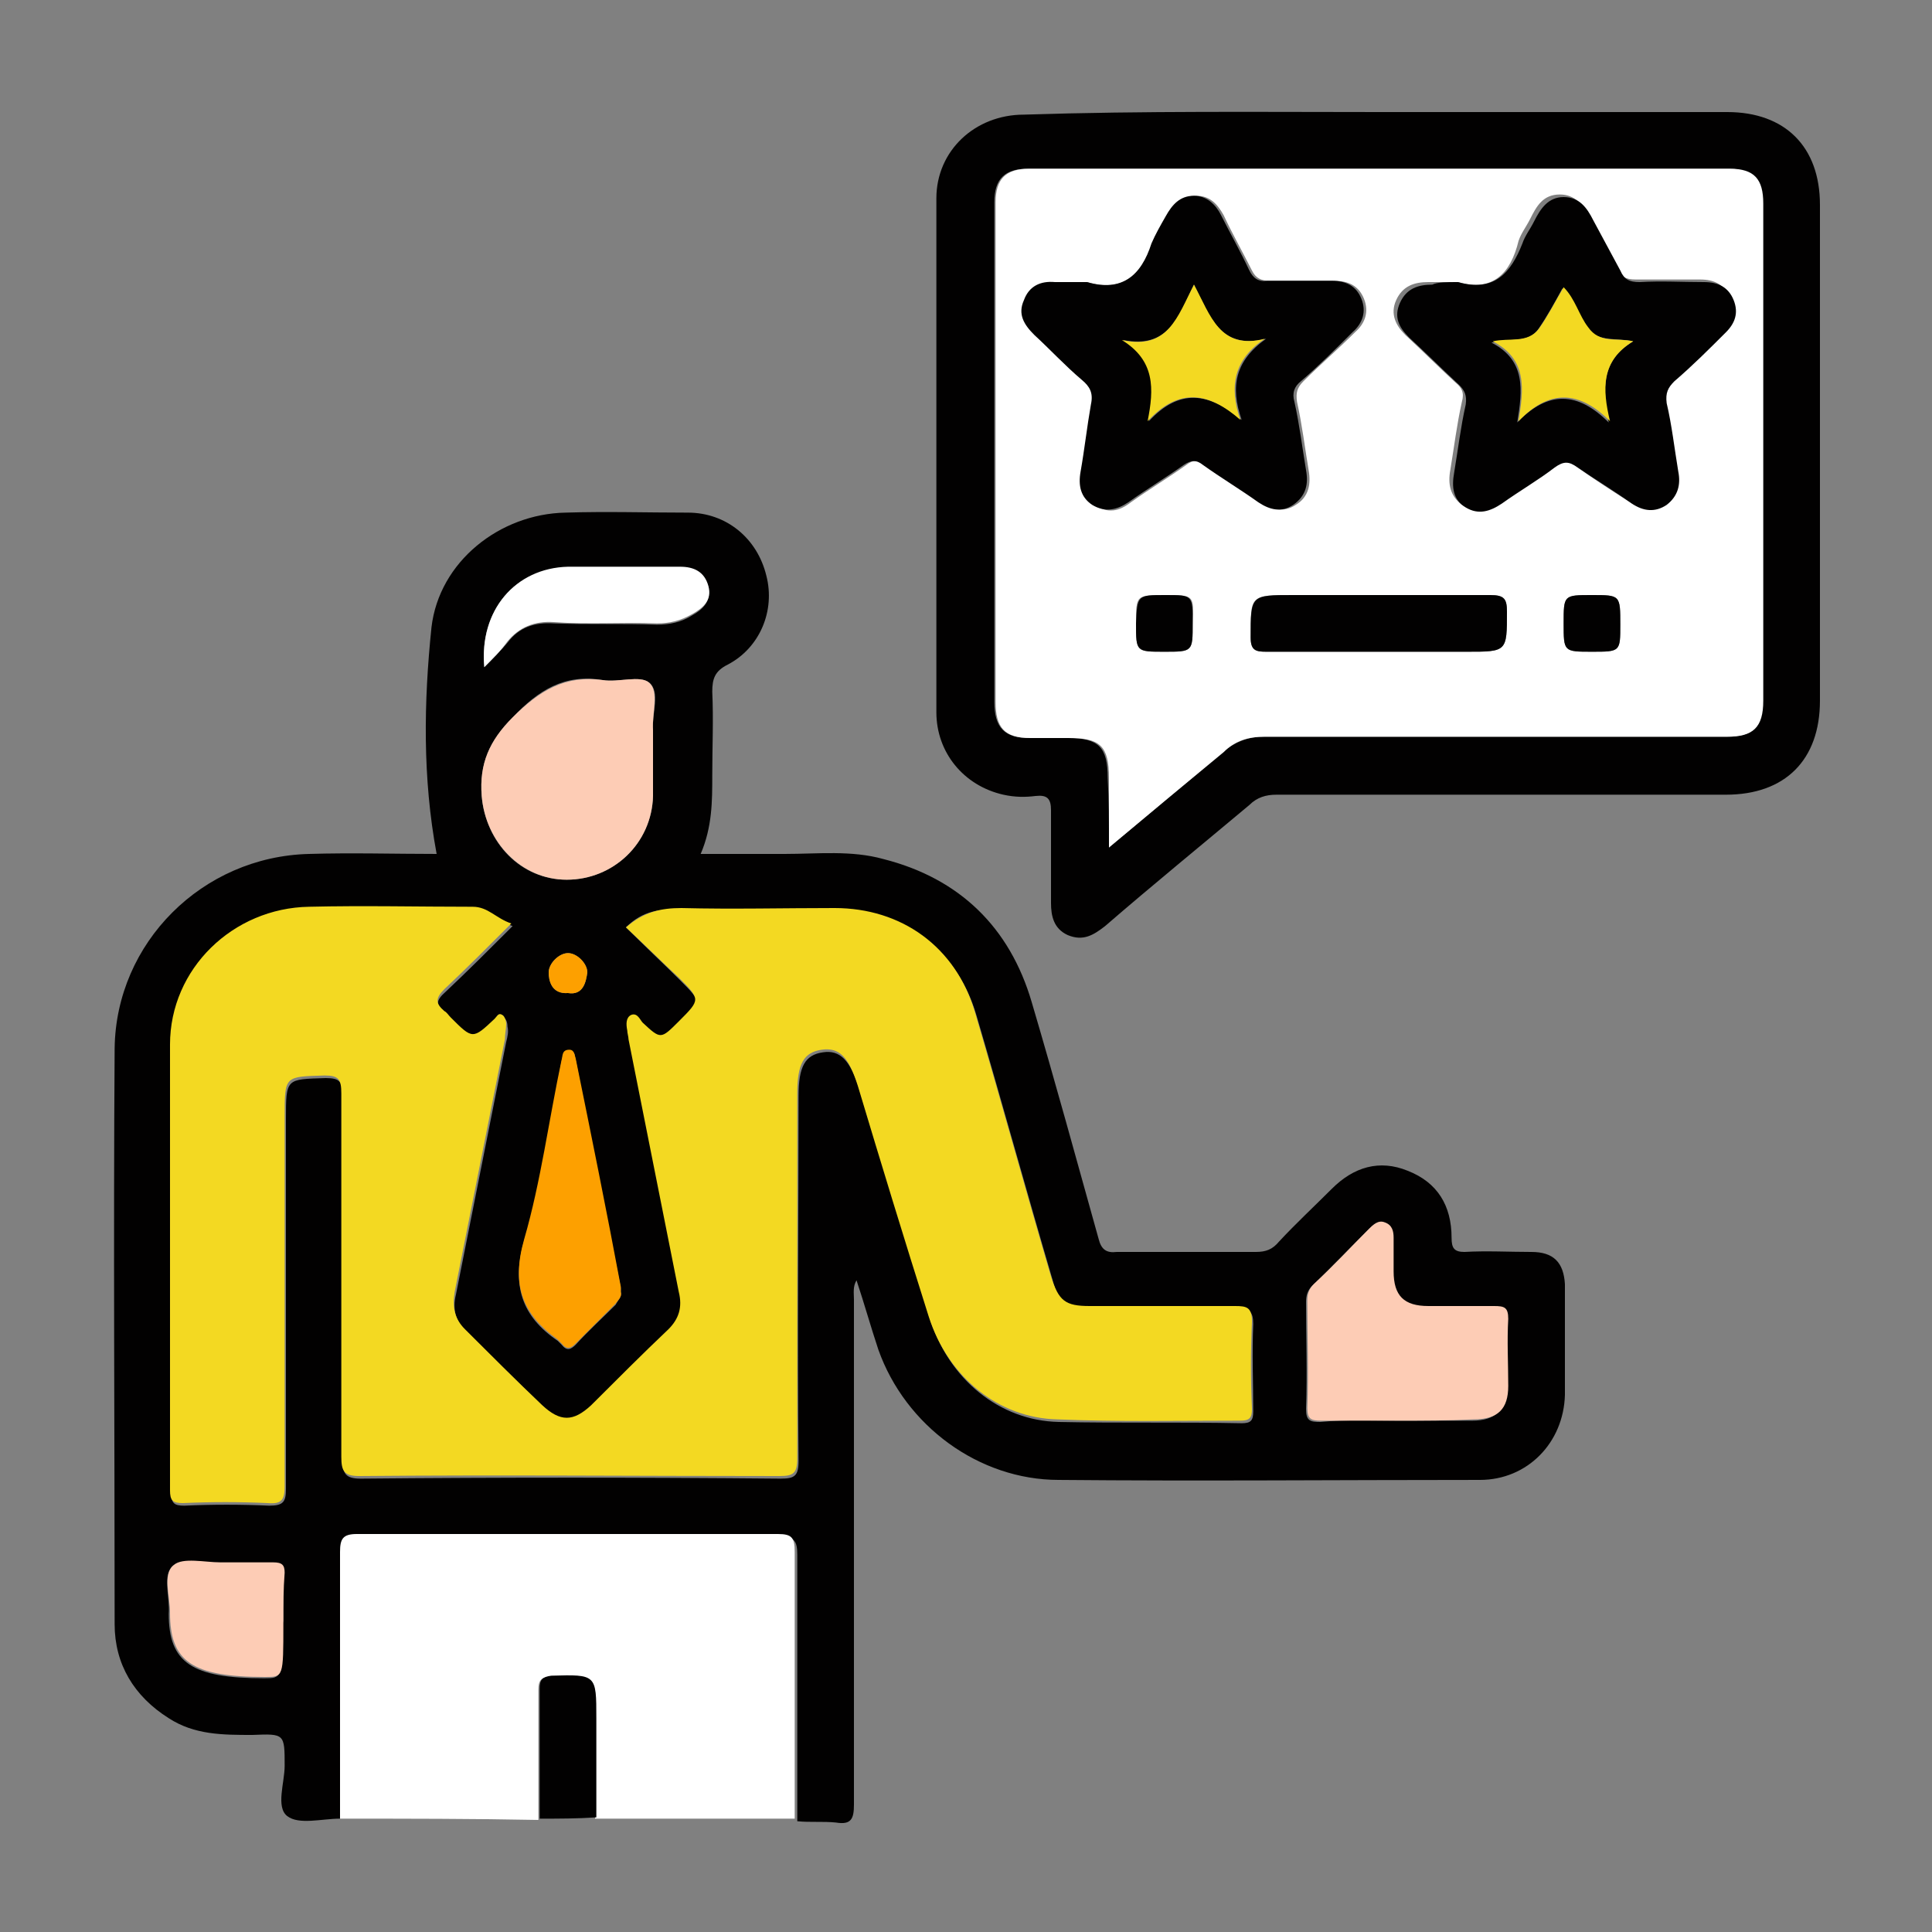 <?xml version="1.0" encoding="utf-8"?>
<!-- Generator: Adobe Illustrator 25.2.1, SVG Export Plug-In . SVG Version: 6.00 Build 0)  -->
<svg version="1.1" id="圖層_1" xmlns="http://www.w3.org/2000/svg" xmlns:xlink="http://www.w3.org/1999/xlink" x="0px" y="0px"
	 viewBox="0 0 150 150" style="enable-background:new 0 0 150 150;" xml:space="preserve">
<rect x="0" y="0" width="150" height="150" fill="#808080" stroke="none"/>
<style type="text/css">
	.st0{fill:#020101;}
	.st1{fill:#FFFFFF;}
	.st2{fill:#F3D922;}
	.st3{fill:#FDCCB5;}
	.st4{fill:#FDA000;}
</style>
<g>
	<path class="st0" d="M26.4,141.2c-1.4,0-3.2,0.5-4.1-0.2c-0.9-0.7-0.2-2.6-0.2-3.9c0-2.5,0-2.5-2.5-2.4c-2.3,0-4.5,0-6.5-1.3
		c-2.7-1.7-4.2-4.2-4.2-7.3c0-14.9-0.1-29.8,0-44.7c0.1-8.2,6.8-14.9,15.1-15.1c3.3-0.1,6.6,0,9.9,0c-1.1-5.9-1-11.8-0.4-17.6
		c0.6-5.1,5.3-8.8,10.4-8.9c3.2-0.1,6.4,0,9.5,0c3,0,5.4,2,6.1,4.9c0.7,2.7-0.5,5.6-3,6.9c-1,0.5-1.2,1.1-1.2,2.1
		c0.1,2.2,0,4.3,0,6.5c0,2,0,4-0.9,6.1c2.3,0,4.4,0,6.5,0c2.6,0,5.2-0.3,7.7,0.4c5.9,1.5,9.8,5.3,11.5,11.1
		c1.8,6.1,3.5,12.3,5.2,18.4c0.2,0.8,0.6,1.1,1.4,1c3.6,0,7.2,0,10.8,0c0.8,0,1.3-0.2,1.8-0.8c1.3-1.4,2.7-2.7,4.1-4.1
		c1.7-1.7,3.7-2.3,5.9-1.4c2.3,0.9,3.4,2.7,3.4,5.2c0,0.8,0.2,1.1,1,1.1c1.7-0.1,3.5,0,5.2,0c1.7,0,2.5,0.8,2.6,2.5
		c0,2.9,0,5.7,0,8.6c-0.1,3.7-2.9,6.6-6.6,6.6c-10.9,0-21.8,0.1-32.7,0c-6.2,0-11.9-4.2-14-10.1c-0.6-1.8-1.1-3.6-1.7-5.4
		c-0.3,0.5-0.2,1-0.2,1.5c0,13.1,0,26.1,0,39.2c0,1.1-0.2,1.6-1.4,1.4c-1-0.1-2,0-3-0.1c0-6.9,0-13.8,0-20.7c0-1-0.2-1.4-1.3-1.4
		c-10.9,0-21.8,0-32.7,0c-1.1,0-1.3,0.3-1.3,1.4C26.4,127.4,26.4,134.3,26.4,141.2z M48.6,72c1.4,1.4,2.8,2.7,4.2,4.1
		c1.7,1.7,1.7,1.7,0,3.4c-1.4,1.4-1.4,1.4-2.8,0.1c-0.3-0.3-0.5-0.9-0.9-0.6c-0.4,0.2-0.4,0.8-0.3,1.2c0,0.2,0.1,0.5,0.1,0.7
		c1.3,6.5,2.6,13.1,3.9,19.6c0.2,1.2,0,2.1-0.8,2.9c-2,2-4,4-6,5.9c-1.4,1.4-2.4,1.4-3.8,0c-2-2-4-4-6-5.9c-0.8-0.8-1.1-1.7-0.8-2.9
		c1.3-6.5,2.6-13.1,3.9-19.6c0.1-0.4,0.2-0.8,0.1-1.2c0-0.3-0.1-0.6-0.3-0.7c-0.3-0.2-0.5,0.1-0.6,0.3c-1.8,1.5-1.8,1.5-3.4-0.1
		c-0.2-0.2-0.3-0.3-0.5-0.5c-0.8-0.6-0.8-1,0-1.7c1.7-1.6,3.4-3.3,5.2-5.1c-1.2-0.4-1.8-1.3-3-1.3c-4.2,0-8.5,0-12.7,0
		c-5.9,0.1-10.7,4.9-10.8,10.7c-0.1,11.5,0,23.1,0,34.6c0,0.8,0.2,1,1,1c2.2-0.1,4.4-0.1,6.6,0c1.1,0,1.3-0.3,1.3-1.3
		c0-9.6,0-19.1,0-28.7c0-3.2,0-3.1,3.1-3.2c1.1,0,1.3,0.3,1.3,1.4c0,9.4,0,18.8,0,28.2c0,1.1,0.2,1.5,1.4,1.5
		c10.9-0.1,21.7-0.1,32.6,0c1.1,0,1.4-0.2,1.4-1.4c-0.1-9.4,0-18.9,0-28.3c0-2.3,0.5-3.2,1.9-3.4c1.3-0.2,2.1,0.6,2.8,2.8
		c1.8,6,3.7,11.9,5.5,17.9c1.5,4.7,5.4,7.9,10,8c4.7,0.1,9.5,0,14.2,0.1c0.7,0,0.9-0.2,0.9-0.9c0-2.3-0.1-4.5,0-6.8
		c0-1-0.3-1.2-1.3-1.2c-3.8,0-7.5,0-11.3,0c-2,0-2.5-0.4-3-2.3c-2-6.8-3.9-13.7-5.9-20.5c-1.5-5.1-5.6-8.1-10.9-8.1
		c-4,0-7.9,0.1-11.9,0C51.3,70.5,49.9,70.7,48.6,72z M50.7,58.1C50.7,58.1,50.7,58.1,50.7,58.1c0-0.5,0-0.9,0-1.4
		c-0.1-1.3,0.6-3-0.3-3.7c-0.7-0.6-2.4,0-3.6-0.2c-3-0.5-5,0.8-7,2.9c-1.8,1.8-2.6,3.6-2.4,6.1c0.3,3.6,3,6.5,6.6,6.5
		c3.6,0,6.6-2.8,6.7-6.5C50.7,60.6,50.7,59.3,50.7,58.1z M108.5,110.3c1.9,0,3.9,0,5.8,0c1.8,0,2.6-0.8,2.7-2.6c0-1.7-0.1-3.5,0-5.2
		c0-0.9-0.3-1.1-1.1-1c-1.7,0.1-3.4,0-5.1,0c-1.9,0-2.6-0.8-2.7-2.7c0-0.9,0-1.7,0-2.6c0-0.5-0.1-1-0.7-1.2
		c-0.5-0.2-0.9,0.2-1.2,0.5c-1.4,1.4-2.8,2.9-4.3,4.3c-0.4,0.4-0.5,0.8-0.5,1.3c0,2.8,0.1,5.5,0,8.3c0,0.9,0.3,1,1.1,1
		C104.6,110.2,106.6,110.3,108.5,110.3z M48.2,100.3c0-0.1,0-0.2,0-0.3c-1.2-5.9-2.4-11.8-3.5-17.7c-0.1-0.3,0-0.7-0.5-0.7
		c-0.5,0-0.5,0.4-0.6,0.8c-0.9,4.6-1.5,9.4-2.9,13.9c-1,3.5-0.2,5.9,2.6,7.8c0.1,0.1,0.2,0.2,0.3,0.3c0.4,0.5,0.7,0.4,1.1,0
		c1-1.1,2.1-2.1,3.1-3.1C48,100.9,48.3,100.7,48.2,100.3z M22,125.8c0-1.2,0-2.4,0-3.6c0-0.7-0.2-0.9-0.9-0.8c-1.4,0-2.8,0-4.1,0
		c-1.2,0-2.9-0.4-3.6,0.2c-0.8,0.7-0.2,2.4-0.3,3.7c0,3.8,1.8,5,7.4,5c1.4,0,1.4,0,1.4-4.1C22,125.9,22,125.8,22,125.8z M37.6,51.8
		c0.7-0.7,1.3-1.3,1.8-1.9c0.9-1.2,2.1-1.6,3.6-1.5c2.7,0.1,5.3,0,8,0.1c1,0,1.9-0.2,2.7-0.7c0.9-0.5,1.5-1.1,1.3-2.2
		c-0.3-1.1-1.1-1.5-2.2-1.5c-2.9,0-5.8,0-8.7,0C40,44.1,37.2,47.4,37.6,51.8z M44.1,77.1c1.2,0.2,1.4-0.9,1.5-1.6
		c0-0.7-0.8-1.5-1.5-1.5c-0.7,0-1.5,0.8-1.5,1.5C42.6,76.1,42.8,77.2,44.1,77.1z"/>
	<path class="st0" d="M107.2,8.7c9,0,17.9,0,26.9,0c4.5,0,7.2,2.7,7.2,7.2c0,12.8,0,25.7,0,38.5c0,4.6-2.7,7.3-7.3,7.3
		c-11.6,0-23.3,0-34.9,0c-0.8,0-1.5,0.2-2.1,0.8c-3.7,3.1-7.5,6.2-11.2,9.4c-0.9,0.7-1.7,1.2-2.9,0.7c-1.1-0.5-1.3-1.5-1.3-2.5
		c0-2.4,0-4.8,0-7.2c0-0.9-0.3-1.2-1.2-1.1c-0.8,0.1-1.6,0.1-2.5-0.1c-3.1-0.7-5.2-3.3-5.2-6.4c0-13.3,0-26.6,0-39.9
		c0-3.7,3-6.5,6.8-6.5C88.8,8.6,98,8.7,107.2,8.7z M86.1,65.8c3.1-2.6,6-5,8.8-7.4c1-0.8,2-1.2,3.2-1.2c12,0,23.9,0,35.9,0
		c2.1,0,2.8-0.7,2.8-2.8c0-12.9,0-25.8,0-38.6c0-1.9-0.8-2.7-2.6-2.7c-18.1,0-36.2,0-54.4,0c-1.8,0-2.6,0.8-2.6,2.6
		c0,2.8,0,5.6,0,8.4c0,10.1,0,20.2,0,30.4c0,2,0.8,2.8,2.7,2.8c1,0,2,0,3,0c2.4,0,3.1,0.7,3.1,3.1C86.1,62.1,86.1,63.8,86.1,65.8z"
		/>
	<path class="st1" d="M26.4,141.2c0-6.9,0-13.8,0-20.7c0-1,0.2-1.4,1.3-1.4c10.9,0,21.8,0,32.7,0c1.1,0,1.3,0.3,1.3,1.4
		c0,6.9,0,13.8,0,20.7c-5.2,0-10.3,0-15.5,0c0-2.6,0-5.2,0-7.7c0-3.5,0-3.4-3.5-3.3c-0.7,0-0.9,0.3-0.9,1c0,3.4,0,6.7,0,10.1
		C36.7,141.2,31.6,141.2,26.4,141.2z"/>
	<path class="st0" d="M41.9,141.2c0-3.4,0-6.7,0-10.1c0-0.7,0.2-0.9,0.9-1c3.5-0.1,3.5-0.1,3.5,3.3c0,2.6,0,5.2,0,7.7
		C44.8,141.2,43.4,141.2,41.9,141.2z"/>
	<path class="st2" d="M48.6,72c1.4-1.2,2.7-1.5,4.3-1.5c4,0.1,7.9,0,11.9,0c5.2,0,9.4,3,10.9,8.1c2,6.8,3.9,13.7,5.9,20.5
		c0.6,1.9,1.1,2.3,3,2.3c3.8,0,7.5,0,11.3,0c0.9,0,1.3,0.1,1.3,1.2c-0.1,2.3-0.1,4.5,0,6.8c0,0.7-0.2,0.9-0.9,0.9
		c-4.7,0-9.5,0.1-14.2-0.1c-4.6-0.1-8.5-3.3-10-8c-1.9-6-3.7-11.9-5.5-17.9c-0.7-2.2-1.4-3-2.8-2.8c-1.4,0.2-1.9,1.1-1.9,3.4
		c0,9.4,0,18.9,0,28.3c0,1.2-0.3,1.4-1.4,1.4c-10.9,0-21.7-0.1-32.6,0c-1.2,0-1.4-0.4-1.4-1.5c0-9.4,0-18.8,0-28.2
		c0-1.1-0.2-1.4-1.3-1.4c-3.1,0.1-3.1,0-3.1,3.2c0,9.6,0,19.1,0,28.7c0,1-0.2,1.4-1.3,1.3c-2.2-0.1-4.4-0.1-6.6,0c-0.8,0-1-0.2-1-1
		c0-11.5,0-23.1,0-34.6c0-5.9,4.9-10.6,10.8-10.7c4.2-0.1,8.5,0,12.7,0c1.2,0,1.8,0.9,3,1.3c-1.8,1.8-3.5,3.5-5.2,5.1
		c-0.7,0.7-0.7,1.1,0,1.7c0.2,0.1,0.3,0.3,0.5,0.5c1.7,1.7,1.7,1.7,3.4,0.1c0.2-0.2,0.3-0.5,0.6-0.3c0.2,0.1,0.3,0.5,0.3,0.7
		c0,0.4-0.1,0.8-0.1,1.2c-1.3,6.5-2.6,13.1-3.9,19.6c-0.2,1.2,0,2.1,0.8,2.9c2,2,4,4,6,5.9c1.4,1.3,2.4,1.3,3.8,0c2-2,4-4,6-5.9
		c0.8-0.8,1.1-1.7,0.8-2.9c-1.3-6.5-2.6-13.1-3.9-19.6c0-0.2-0.1-0.5-0.1-0.7c-0.1-0.5-0.1-1,0.3-1.2c0.5-0.2,0.7,0.4,0.9,0.6
		c1.4,1.3,1.4,1.3,2.8-0.1c1.7-1.7,1.7-1.7,0-3.4C51.4,74.7,50,73.3,48.6,72z"/>
	<path class="st3" d="M50.7,58.1c0,1.2,0,2.5,0,3.7c-0.1,3.7-3.1,6.5-6.7,6.5c-3.5,0-6.3-2.9-6.6-6.5c-0.2-2.5,0.6-4.3,2.4-6.1
		c2.1-2.1,4.1-3.3,7-2.9c1.2,0.2,2.9-0.4,3.6,0.2c0.8,0.7,0.2,2.4,0.3,3.7C50.7,57.2,50.7,57.6,50.7,58.1
		C50.7,58.1,50.7,58.1,50.7,58.1z"/>
	<path class="st3" d="M108.5,110.3c-2,0-4,0-5.9,0c-0.8,0-1.1-0.1-1.1-1c0.1-2.8,0-5.5,0-8.3c0-0.5,0.1-0.9,0.5-1.3
		c1.5-1.4,2.9-2.9,4.3-4.3c0.3-0.3,0.7-0.7,1.2-0.5c0.6,0.2,0.7,0.7,0.7,1.2c0,0.9,0,1.7,0,2.6c0,1.9,0.8,2.7,2.7,2.7
		c1.7,0,3.4,0,5.1,0c0.8,0,1.1,0.1,1.1,1c-0.1,1.7,0,3.5,0,5.2c0,1.8-0.8,2.6-2.7,2.6C112.4,110.3,110.5,110.3,108.5,110.3z"/>
	<path class="st4" d="M48.2,100.3c0.1,0.4-0.2,0.6-0.4,0.9c-1,1-2.1,2.1-3.1,3.1c-0.4,0.4-0.7,0.5-1.1,0c-0.1-0.1-0.2-0.2-0.3-0.3
		c-2.8-2-3.6-4.3-2.6-7.8c1.3-4.5,1.9-9.2,2.9-13.9c0.1-0.3,0-0.8,0.6-0.8c0.4,0,0.4,0.4,0.5,0.7c1.2,5.9,2.4,11.8,3.5,17.7
		C48.2,100.1,48.2,100.2,48.2,100.3z"/>
	<path class="st3" d="M22,125.8c0,0.1,0,0.2,0,0.3c0,4.1,0,4.1-1.4,4.1c-5.7,0-7.4-1.2-7.4-5c0-1.3-0.6-3,0.3-3.7
		c0.7-0.6,2.4-0.2,3.6-0.2c1.4,0,2.8,0,4.1,0c0.7,0,0.9,0.2,0.9,0.8C22,123.4,22,124.6,22,125.8z"/>
	<path class="st1" d="M37.6,51.8c-0.4-4.4,2.4-7.7,6.5-7.8c2.9,0,5.8,0,8.7,0c1.1,0,1.9,0.4,2.2,1.5c0.3,1.1-0.4,1.7-1.3,2.2
		c-0.9,0.5-1.7,0.7-2.7,0.7c-2.7-0.1-5.3,0.1-8-0.1c-1.5-0.1-2.7,0.4-3.6,1.5C38.9,50.5,38.3,51.1,37.6,51.8z"/>
	<path class="st4" d="M44.1,77.1c-1.3,0.1-1.5-1-1.5-1.6c0-0.7,0.8-1.5,1.5-1.5c0.7,0,1.5,0.8,1.5,1.5
		C45.5,76.2,45.3,77.3,44.1,77.1z"/>
	<path class="st1" d="M86.1,65.8c0-2,0-3.7,0-5.4c0-2.5-0.7-3.1-3.1-3.1c-1,0-2,0-3,0c-2,0-2.7-0.8-2.7-2.8c0-10.1,0-20.2,0-30.4
		c0-2.8,0-5.6,0-8.4c0-1.8,0.8-2.6,2.6-2.6c18.1,0,36.2,0,54.4,0c1.9,0,2.6,0.8,2.6,2.7c0,12.9,0,25.8,0,38.6c0,2.1-0.8,2.8-2.8,2.8
		c-12,0-23.9,0-35.9,0c-1.3,0-2.3,0.3-3.2,1.2C92.1,60.8,89.2,63.2,86.1,65.8z M84.4,21.9c-0.8,0-1.6,0-2.3,0c-1.1,0-2,0.3-2.4,1.4
		c-0.5,1.1,0,1.9,0.8,2.7c1.2,1.2,2.4,2.4,3.7,3.5c0.6,0.5,0.9,1,0.7,1.9c-0.4,1.7-0.6,3.4-0.8,5.2c-0.2,1,0,1.9,0.9,2.6
		c1,0.7,1.9,0.5,2.8-0.2c1.4-1,2.9-1.9,4.3-2.9c0.5-0.4,0.9-0.4,1.5,0c1.4,1,2.9,1.9,4.3,2.9c0.9,0.6,1.8,0.8,2.7,0.2
		c1-0.6,1.2-1.6,1-2.7c-0.3-1.8-0.5-3.5-0.9-5.3c-0.1-0.7,0-1.1,0.5-1.6c1.3-1.3,2.7-2.5,4-3.8c0.8-0.7,1.1-1.6,0.7-2.6
		c-0.4-1-1.2-1.4-2.3-1.4c-1.7,0-3.3,0-5,0c-0.7,0-1.1-0.2-1.4-0.8c-0.7-1.4-1.5-2.8-2.2-4.3c-0.5-0.9-1.1-1.5-2.1-1.5
		c-1.1,0-1.8,0.6-2.2,1.6c-0.4,0.7-0.8,1.3-1.1,2.1C88.6,21.4,87.1,22.7,84.4,21.9z M113.2,21.9c-0.8,0-1.6,0-2.3,0
		c-1.1,0-2,0.3-2.5,1.4c-0.5,1.1,0,2,0.7,2.7c1.3,1.2,2.6,2.5,3.9,3.7c0.5,0.4,0.7,0.8,0.5,1.5c-0.4,1.8-0.6,3.5-0.9,5.3
		c-0.2,1.1,0,2,0.9,2.7c1,0.6,1.9,0.4,2.8-0.3c1.4-0.9,2.8-1.8,4.1-2.8c0.7-0.5,1.2-0.4,1.8,0c1.4,1,2.8,1.9,4.2,2.8
		c0.9,0.6,1.8,0.8,2.7,0.1c0.9-0.6,1.1-1.5,0.9-2.6c-0.3-1.8-0.5-3.5-0.9-5.3c-0.2-0.8,0.1-1.2,0.6-1.7c1.3-1.3,2.7-2.5,4-3.8
		c0.7-0.7,1-1.5,0.6-2.5c-0.4-1-1.2-1.4-2.3-1.4c-1.7,0-3.3,0-5,0c-0.8,0-1.1-0.2-1.5-0.9c-0.6-1.3-1.4-2.6-2.1-3.9
		c-0.5-1-1.1-1.8-2.3-1.8c-1.3,0-1.8,0.9-2.3,1.9c-0.3,0.6-0.7,1.1-0.9,1.7C117.3,21.2,115.9,22.7,113.2,21.9z M107,50.6
		c2.3,0,4.6,0,6.9,0c3.1,0,3.1,0,3.1-3.1c0-1-0.2-1.3-1.3-1.3c-5.1,0.1-10.2,0-15.3,0c-3.4,0-3.3,0-3.3,3.3c0,1,0.4,1.1,1.2,1.1
		C101.2,50.6,104.1,50.6,107,50.6z M90.5,46.2c-2.3,0-2.3,0-2.3,2.2c0,2.2,0,2.2,2.2,2.2c2.2,0,2.2,0,2.2-2.2
		C92.7,46.2,92.7,46.2,90.5,46.2z M125.8,48.5c0-2.3,0-2.3-2.2-2.3c-2.2,0-2.2,0-2.2,2.2c0,2.2,0,2.2,2.2,2.2
		C125.8,50.6,125.8,50.6,125.8,48.5z"/>
	<path class="st0" d="M84.4,21.9c2.7,0.8,4.2-0.5,5-3c0.3-0.7,0.7-1.4,1.1-2.1c0.5-0.9,1.1-1.6,2.2-1.6c1,0,1.7,0.7,2.1,1.5
		c0.7,1.4,1.5,2.8,2.2,4.3c0.3,0.6,0.7,0.9,1.4,0.8c1.7,0,3.3,0,5,0c1.1,0,1.9,0.4,2.3,1.4c0.4,1,0.1,1.9-0.7,2.6
		c-1.3,1.3-2.6,2.6-4,3.8c-0.5,0.4-0.7,0.9-0.5,1.6c0.4,1.8,0.6,3.5,0.9,5.3c0.2,1.1,0,2-1,2.7c-0.9,0.6-1.8,0.4-2.7-0.2
		c-1.4-1-2.9-1.9-4.3-2.9c-0.5-0.4-0.9-0.4-1.5,0c-1.4,1-2.9,1.9-4.3,2.9c-0.9,0.6-1.8,0.8-2.8,0.2c-0.9-0.6-1.1-1.5-0.9-2.6
		c0.3-1.7,0.5-3.5,0.8-5.2c0.2-0.9-0.1-1.4-0.7-1.9c-1.3-1.1-2.5-2.4-3.7-3.5c-0.8-0.8-1.3-1.6-0.8-2.7c0.4-1.1,1.3-1.5,2.4-1.4
		C82.8,21.9,83.6,21.9,84.4,21.9z M92.7,22.1c-1.2,2.5-2,5-5.5,4.3c2.6,1.6,2.5,3.8,2,6.3c2.4-2.6,4.7-2.2,7.2-0.1
		c-0.9-2.6-0.5-4.6,1.9-6.3C94.7,27.2,93.9,24.5,92.7,22.1z"/>
	<path class="st0" d="M113.2,21.9c2.8,0.8,4.1-0.7,5-3c0.2-0.6,0.6-1.1,0.9-1.7c0.5-1,1.1-1.9,2.3-1.9c1.2,0,1.8,0.8,2.3,1.8
		c0.7,1.3,1.4,2.6,2.1,3.9c0.3,0.7,0.7,0.9,1.5,0.9c1.7-0.1,3.3,0,5,0c1.1,0,1.9,0.4,2.3,1.4c0.4,1,0.1,1.8-0.6,2.5
		c-1.3,1.3-2.6,2.6-4,3.8c-0.5,0.5-0.7,0.9-0.6,1.7c0.4,1.7,0.6,3.5,0.9,5.3c0.2,1,0,1.9-0.9,2.6c-0.9,0.6-1.8,0.5-2.7-0.1
		c-1.4-1-2.9-1.9-4.2-2.8c-0.7-0.5-1.1-0.5-1.8,0c-1.3,1-2.7,1.8-4.1,2.8c-0.9,0.6-1.8,0.9-2.8,0.3c-1-0.6-1.1-1.6-0.9-2.7
		c0.3-1.8,0.5-3.5,0.9-5.3c0.1-0.7-0.1-1.1-0.5-1.5c-1.3-1.2-2.6-2.5-3.9-3.7c-0.8-0.8-1.2-1.6-0.7-2.7c0.5-1.1,1.4-1.4,2.5-1.4
		C111.6,21.9,112.4,21.9,113.2,21.9z M126.8,26.5c-1.3-0.3-2.6,0.1-3.6-1c-0.8-0.9-1-2.2-1.9-3.1c-0.6,1.1-1.2,2.2-1.9,3.2
		c-0.8,1.1-2.2,0.6-3.6,1c2.7,1.4,2.4,3.7,2,6.2c2.4-2.5,4.7-2.4,7.1,0C124.4,30.2,124.3,28,126.8,26.5z"/>
	<path class="st0" d="M107,50.6c-2.9,0-5.8,0-8.7,0c-0.8,0-1.2-0.1-1.2-1.1c0-3.3,0-3.3,3.3-3.3c5.1,0,10.2,0,15.3,0
		c1.1,0,1.3,0.3,1.3,1.3c0,3.1,0,3.1-3.1,3.1C111.6,50.6,109.3,50.6,107,50.6z"/>
	<path class="st0" d="M90.5,46.2c2.1,0,2.1,0,2.1,2.2c0,2.2,0,2.2-2.2,2.2c-2.2,0-2.2,0-2.2-2.2C88.3,46.2,88.3,46.2,90.5,46.2z"/>
	<path class="st0" d="M125.8,48.5c0,2.1,0,2.1-2.2,2.1c-2.2,0-2.2,0-2.2-2.2c0-2.2,0-2.2,2.2-2.2C125.8,46.2,125.8,46.2,125.8,48.5z
		"/>
	<path class="st2" d="M92.7,22.1c1.3,2.4,2,5.1,5.5,4.2c-2.4,1.6-2.8,3.7-1.9,6.3c-2.5-2.2-4.8-2.5-7.2,0.1c0.5-2.5,0.6-4.7-2-6.3
		C90.7,27.2,91.4,24.6,92.7,22.1z"/>
	<path class="st2" d="M126.8,26.5c-2.5,1.5-2.4,3.7-1.8,6.2c-2.4-2.4-4.7-2.5-7.1,0c0.4-2.5,0.7-4.8-2-6.2c1.3-0.3,2.7,0.2,3.6-1
		c0.7-1,1.2-2,1.9-3.2c0.9,0.9,1.2,2.2,1.9,3.1C124.2,26.7,125.5,26.2,126.8,26.5z"/>
</g>
</svg>
